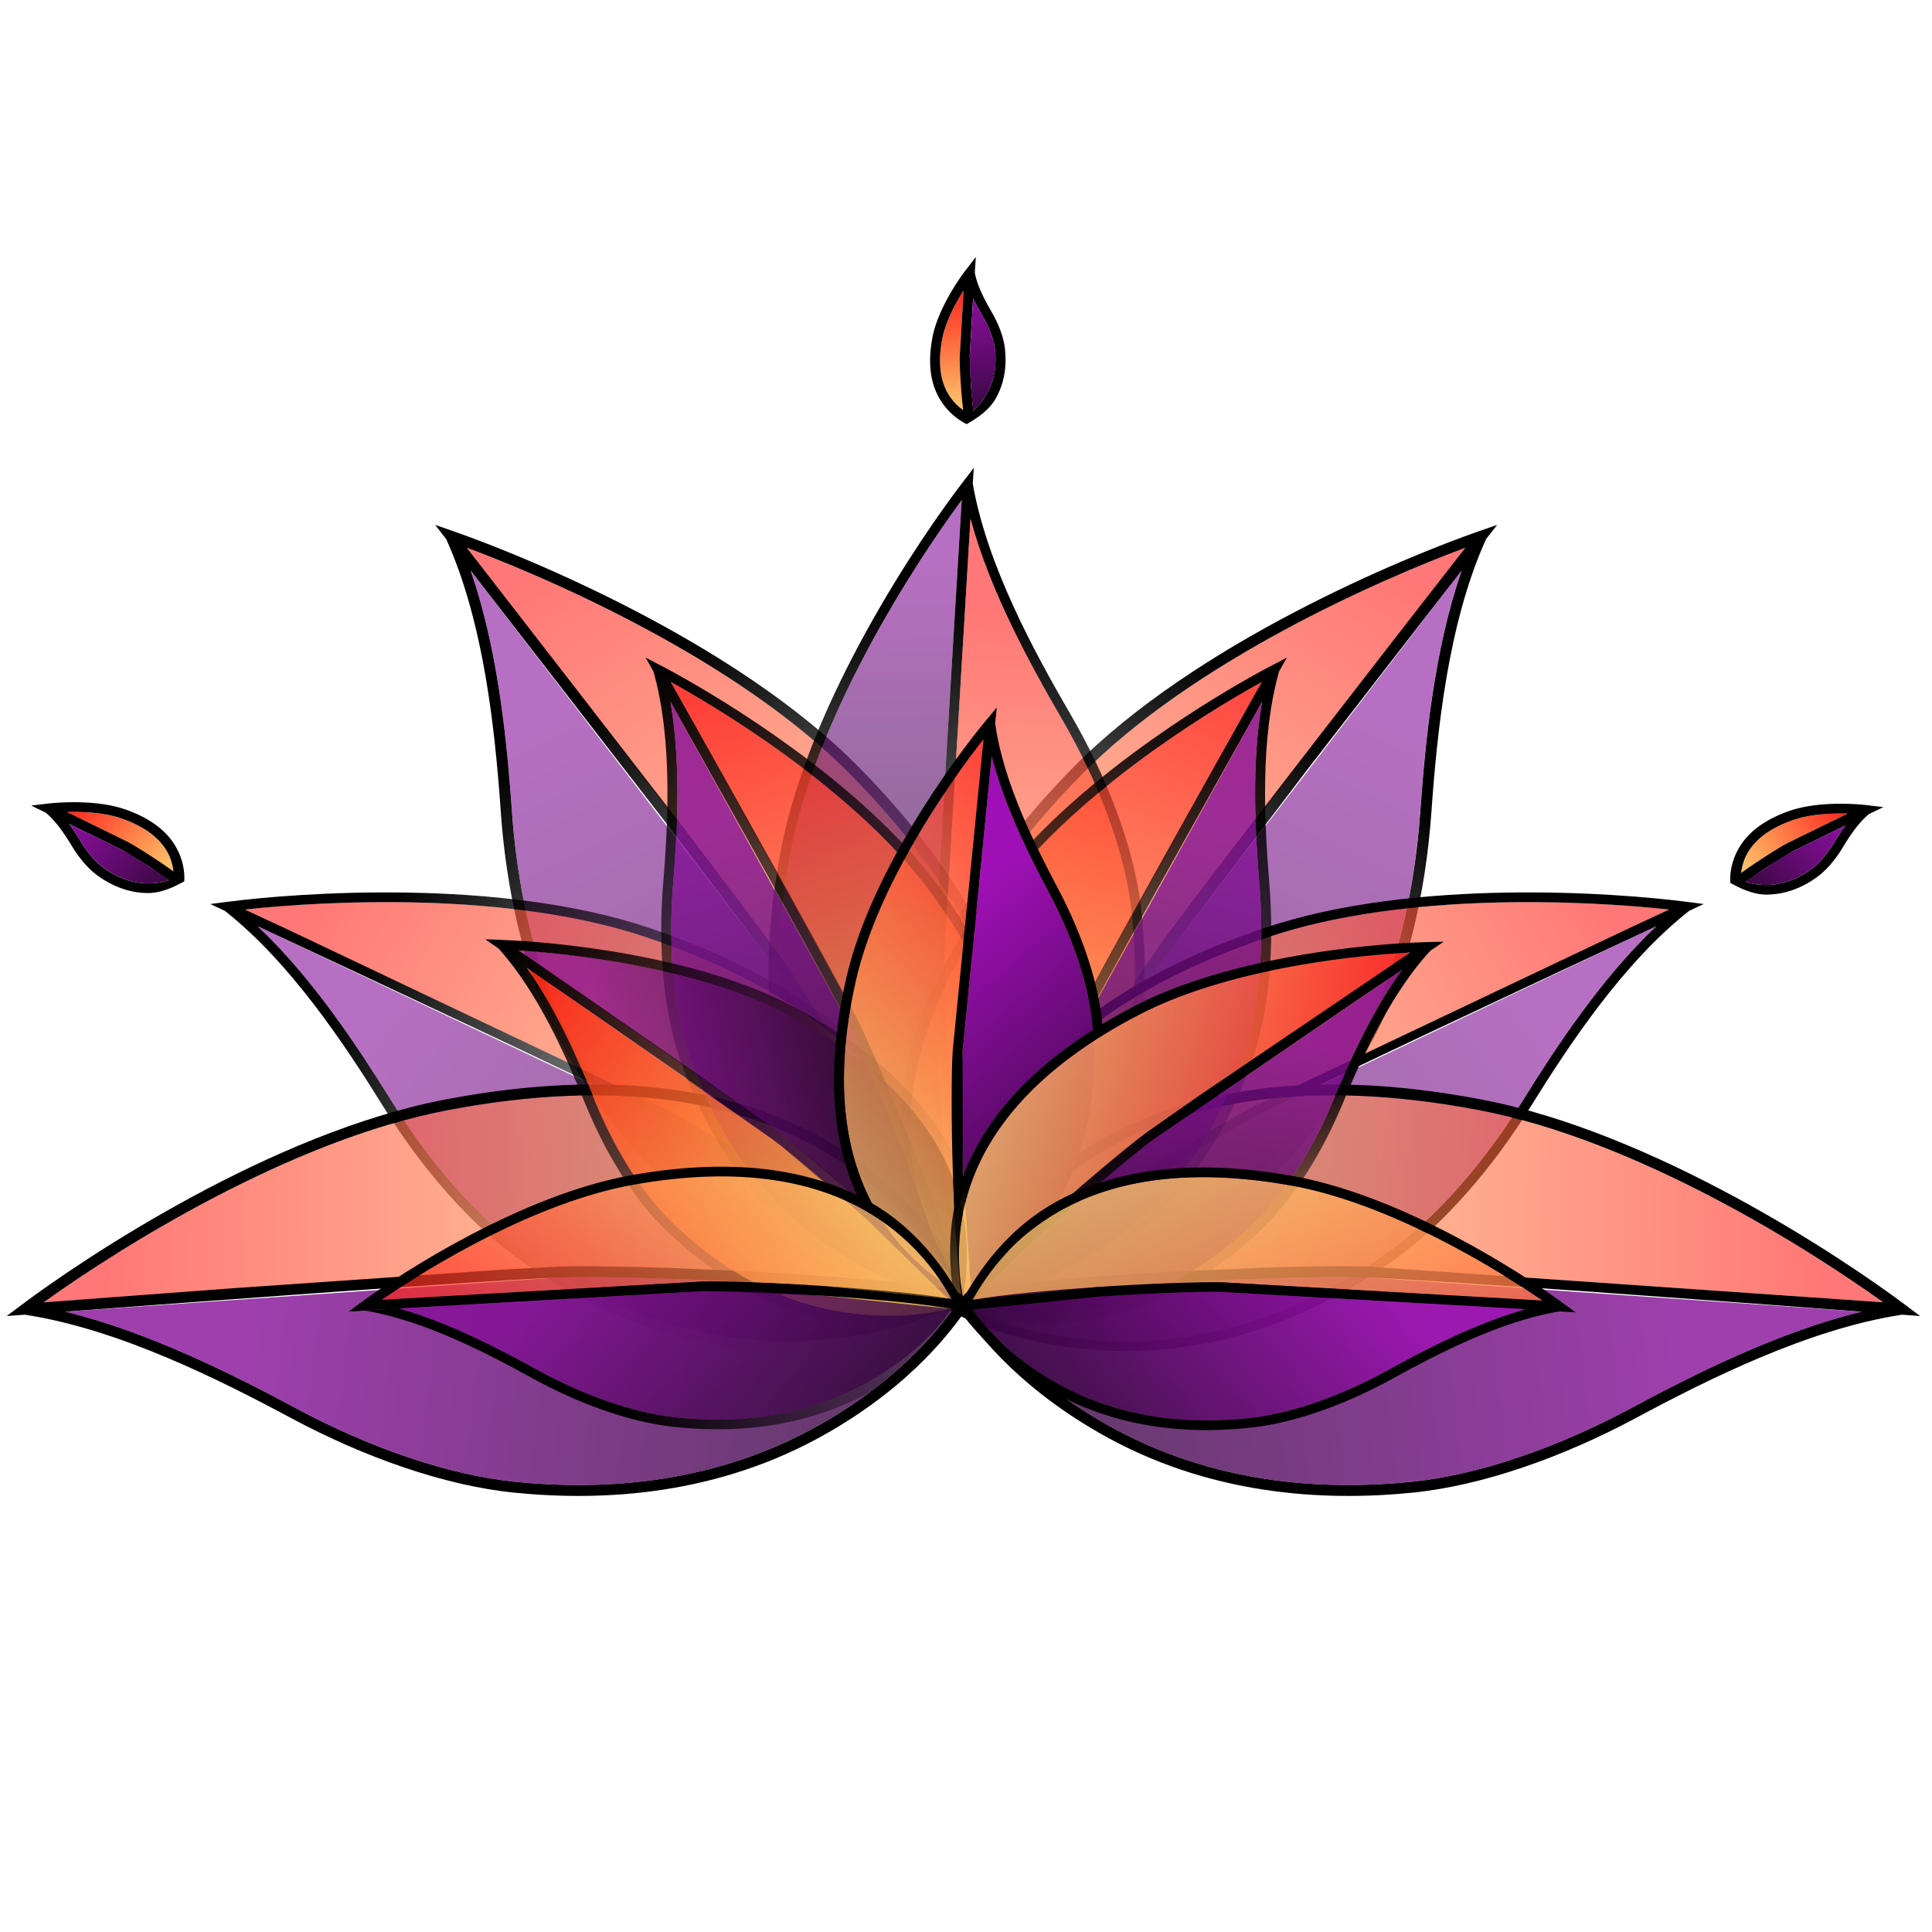 <svg xmlns="http://www.w3.org/2000/svg" xmlns:xlink="http://www.w3.org/1999/xlink" width="54" height="54" fill="none" xmlns:v="https://vecta.io/nano" style="filter: grayscale(100%);"><style><![CDATA[.B{opacity:.6}.C{fill:#000}.D{opacity:.8}.E{fill-rule:evenodd}]]></style><g class="E"><path d="M30.223 21.658c3.126-3.181 8.351-5.465 10.734-6.35l-.024.031-8.617 11.221c-.572.803-1.717 2.636-2.842 4.57-1.039 1.787-2.068 3.671-2.611 4.918-.689-1.236-1.436-3.087-1.306-5.406.139-2.494 1.293-5.55 4.667-8.982z" fill="url(#A)" class="B"/><path d="M41.538 15.066l.307-.395-.492.171h-.001-.001 0c-2.071.721-7.932 3.126-11.352 6.606-3.415 3.475-4.608 6.597-4.753 9.176s.767 4.608 1.51 5.866h0 0c.005 0 .317.034.401.032.688-.021 2.619-.081 5.127-1.319 3.137-1.549 5.016-4.075 6.15-6.257.884-1.7 1.414-3.97 1.573-6.234.158-2.231.46-5.266 1.513-7.608l.017-.039zm-.58.243c-2.384.886-7.608 3.169-10.734 6.35-3.373 3.432-4.527 6.489-4.667 8.982-.13 2.319.617 4.17 1.306 5.406.533-1.221 1.53-3.053 2.547-4.807l.071-.122.043-.073.372-.634c.813-1.375 1.598-2.635 2.128-3.426l.292-.425.423-.579c1.675-2.257 6.142-8.003 8.057-10.466l.134-.172.003-.004.024-.031zm-1.598 2.56l-2.824 3.647-3.963 5.218c-.555.779-1.669 2.56-2.776 4.46l-.044.076-.217.375-.656 1.157-.358.648c-.577 1.057-1.076 2.035-1.394 2.771.007 0 .013 0 .02-.001h.002c.668-.02 2.546-.078 4.994-1.286 3.058-1.51 4.896-3.976 6.013-6.123.859-1.653 1.383-3.88 1.54-6.117.137-1.939.385-4.528 1.157-6.746l-1.495 1.923z" fill="url(#B)"/><path d="M40.853 15.944l-8.281 10.788c-.562.79-1.699 2.607-2.821 4.536l-2.625 4.95.02-.001h.002c.669-.021 2.546-.078 4.993-1.286 3.058-1.51 4.897-3.976 6.013-6.123.859-1.653 1.383-3.88 1.54-6.117.137-1.939.385-4.528 1.157-6.747z" fill="url(#C)" class="B"/><path d="M23.783 21.658c-3.126-3.181-8.35-5.465-10.734-6.35l.024.031 8.617 11.221c.572.803 1.717 2.636 2.842 4.57 1.039 1.787 2.067 3.671 2.611 4.918.689-1.236 1.436-3.087 1.306-5.406-.139-2.494-1.293-5.55-4.666-8.982z" fill="url(#D)" class="B"/><path d="M12.469 15.065l-.306-.394.492.171.002.001h0c2.072.721 7.932 3.125 11.352 6.605 3.415 3.475 4.609 6.597 4.753 9.176s-.767 4.608-1.511 5.866c-.005 0-.317.034-.401.032-.688-.021-2.619-.081-5.127-1.319-3.137-1.549-5.016-4.075-6.15-6.257-.884-1.7-1.414-3.97-1.574-6.234-.158-2.243-.464-5.299-1.529-7.646v-.002zm.684.88l5.456 7.048 2.767 3.659.058.081a31.66 31.66 0 0 1 .846 1.277c.57.897 1.279 2.062 1.981 3.27 1.055 1.814 2.09 3.713 2.618 4.939-.007 0-.013 0-.02-.001h-.002c-.668-.02-2.546-.078-4.994-1.286-3.058-1.51-4.897-3.976-6.013-6.123-.859-1.653-1.383-3.88-1.54-6.117-.137-1.939-.385-4.528-1.157-6.747zm11.493 15.381c1 1.727 1.973 3.52 2.497 4.721.689-1.236 1.436-3.087 1.306-5.406-.139-2.494-1.293-5.55-4.667-8.982-3.126-3.181-8.35-5.465-10.734-6.35l.024.031.006.008 5.898 7.618 2.713 3.594c.5.703 1.44 2.194 2.421 3.851l.415.708.12.207z" fill="url(#E)"/><path d="M13.152 15.944l8.281 10.788c.562.79 1.699 2.607 2.821 4.536l2.625 4.95-.02-.001h-.002c-.669-.021-2.546-.078-4.994-1.286-3.058-1.51-4.896-3.976-6.013-6.123-.859-1.653-1.383-3.88-1.54-6.117-.137-1.939-.385-4.528-1.157-6.747z" fill="url(#F)" class="B"/><path d="M3.551 23.52l-1.678-.823c.447-.013 1.049.014 1.525.18.712.248 1.077.59 1.263.909.117.2.168.399.186.571l-.547-.377-.749-.46z" fill="url(#G)"/><path d="M3.492 22.621c-.77-.269-1.806-.201-2.158-.16l-.463.055.402.194c.303.248.558.642.744.949.193.321.445.621.711.814.333.241.81.485 1.404.488.399.002.772-.197.944-.288l.074-.038c.015-.243-.022-.601-.246-.985s-.648-.764-1.411-1.03zm.168.96l-.109-.061-1.678-.824c.447-.013 1.049.014 1.525.18.712.249 1.077.59 1.263.909.117.2.168.399.186.571-.313-.23-.765-.522-1.066-.704l-.122-.072zm-1.727-.553a6.61 6.61 0 0 1 .324.494c.181.3.41.569.637.734.305.221.725.432 1.24.435a1.85 1.85 0 0 0 .587-.086l-.576-.399-.728-.448-1.485-.73z" class="C"/><path d="M1.933 23.027c.127.174.236.348.324.494.181.3.41.569.637.734.305.221.725.432 1.24.435.258.001.454-.043.587-.086-.391-.293-1.072-.723-1.304-.846l-1.485-.73z" fill="url(#H)"/><path d="M49.961 23.563l1.678-.824c-.447-.013-1.049.014-1.525.18-.712.248-1.077.59-1.263.909-.117.2-.168.399-.186.571l.547-.377.749-.46z" fill="url(#I)"/><path d="M50.021 22.664c.77-.269 1.806-.201 2.158-.16l.463.055-.403.194c-.303.248-.558.642-.743.949-.194.321-.445.621-.712.814-.333.241-.81.485-1.404.488-.399.002-.772-.197-.944-.288l-.073-.038c-.015-.243.022-.601.246-.985s.648-.764 1.411-1.03zm-.168.96l.109-.061 1.678-.823c-.447-.013-1.049.014-1.525.18-.712.249-1.077.59-1.263.909-.117.2-.168.399-.186.571.313-.23.765-.523 1.066-.704l.122-.072zm1.727-.553c-.127.174-.236.348-.324.494-.181.3-.41.569-.637.734-.305.221-.725.432-1.24.435a1.85 1.85 0 0 1-.587-.086l.576-.399.728-.448 1.485-.73z" class="C"/><path d="M51.579 23.071c-.127.174-.236.348-.324.494-.181.3-.41.569-.637.734-.305.221-.725.432-1.24.435a1.86 1.86 0 0 1-.587-.086c.391-.293 1.072-.723 1.303-.846l1.485-.73z" fill="url(#J)"/><path d="M26.827 9.947l.107-1.828c-.235.371-.512.893-.602 1.378-.135.726-.015 1.204.176 1.521.12.199.27.341.415.443l-.061-.65-.034-.863z" fill="url(#K)"/><path d="M26.058 9.448c.146-.784.724-1.626.937-1.901l.28-.364-.029.437c.069.379.291.792.472 1.102.188.324.329.686.368 1.008.048.402.026.926-.268 1.429-.197.338-.561.554-.727.653l-.07.043c-.224-.109-.523-.319-.752-.7s-.355-.929-.21-1.707zm.768.622v-.123l.107-1.828c-.235.371-.512.892-.602 1.378-.135.726-.015 1.204.176 1.521.12.199.27.341.414.443a15.08 15.08 0 0 1-.092-1.251l-.003-.139zm.372-1.735c.09.194.191.373.277.52.176.303.301.63.333.905.043.368.021.828-.234 1.264-.128.219-.265.362-.37.453l-.066-.686-.034-.838.094-1.618z" class="C"/><path d="M27.199 8.335a6.52 6.52 0 0 0 .277.52c.176.303.301.63.333.905.043.368.021.828-.234 1.264-.128.219-.265.362-.37.453-.065-.477-.106-1.267-.1-1.524l.094-1.618z" fill="url(#L)"/><path d="M22.091 23.861c.722-3.87 3.46-8.079 4.789-9.883l-.002.035-.751 12.495c-.02.873.052 2.788.191 4.769.128 1.83.314 3.727.539 4.917-1.138-.59-2.629-1.611-3.704-3.401-1.156-1.925-1.84-4.756-1.061-8.932z" fill="url(#M)" class="B"/><path d="M27.189 13.518l.029-.441-.28.364c-1.179 1.531-4.331 6.136-5.121 10.371-.789 4.228-.101 7.127 1.095 9.117s2.899 3.065 4.088 3.645c0 0 .253-.126.315-.169.502-.346 1.91-1.317 3.153-3.443 1.555-2.66 1.678-5.444 1.421-7.613-.2-1.691-.952-3.636-1.977-5.399-1.016-1.747-2.332-4.171-2.723-6.432zm-.049 22.676l.015-.01.002-.001c.488-.336 1.858-1.28 3.07-3.355 1.516-2.592 1.64-5.312 1.387-7.448-.195-1.644-.93-3.554-1.943-5.296-.878-1.51-2.001-3.558-2.546-5.582l-.719 12.012c-.02.858.052 2.758.19 4.733.13 1.861.319 3.778.545 4.947zM22.091 23.86c.722-3.87 3.46-8.079 4.789-9.883l-.002.035h0l-.751 12.495c-.02.873.052 2.788.191 4.769.128 1.83.314 3.727.539 4.917-1.138-.59-2.629-1.611-3.704-3.401-1.156-1.925-1.84-4.755-1.061-8.932z" fill="url(#N)"/><path d="M27.124 14.501l-.719 12.012c-.02.858.052 2.758.19 4.733l.545 4.947.015-.01.002-.001c.488-.336 1.858-1.28 3.07-3.355 1.516-2.592 1.64-5.312 1.387-7.448-.195-1.644-.93-3.554-1.943-5.297-.878-1.51-2.001-3.558-2.546-5.582z" fill="url(#O)" class="B"/><path d="M18.034 26.184c-3.816-1.279-8.922-1.01-11.186-.763l.032.015 11.548 5.474c.791.41 2.469 1.408 4.173 2.495 1.575 1.004 3.181 2.09 4.136 2.863.029-1.256-.155-3.023-1.231-4.813-1.157-1.924-3.355-3.891-7.473-5.271z" fill="url(#P)" class="B"/><path d="M6.286 25.459l-.409-.191.463-.06h.001 0c1.947-.253 7.609-.68 11.783.72 4.168 1.398 6.426 3.401 7.622 5.391s1.324 3.964 1.261 5.259c0 0-.237.153-.305.185-.555.258-2.113.979-4.623.996-3.141.021-5.692-1.236-7.507-2.516-1.415-.997-2.788-2.588-3.864-4.322-1.066-1.718-2.591-4.022-4.422-5.46zm.912.426c1.544 1.454 2.827 3.41 3.749 4.895 1.064 1.713 2.413 3.273 3.789 4.242 1.787 1.26 4.281 2.485 7.342 2.465 2.45-.016 3.965-.719 4.504-.969h.002c-.918-.77-2.536-1.865-4.134-2.885l-1.258-.789c-1.225-.756-2.31-1.391-2.894-1.693-1.541-.798-8.138-3.882-11.1-5.264zm19.576 10.77h0 0zm-4.042-3.166c1.532.981 3.078 2.029 4.006 2.78.029-1.256-.155-3.023-1.231-4.813-1.157-1.924-3.355-3.891-7.473-5.271-3.816-1.279-8.922-1.01-11.186-.763l.032.015h0l.004.002 1.197.559 10.347 4.913.337.18c.855.47 2.28 1.325 3.737 2.251l.09.058.14.089z" fill="url(#Q)"/><path d="M7.198 25.885l11.1 5.264c.778.403 2.442 1.393 4.142 2.477l4.16 2.884-.016.008-.002.001c-.54.25-2.054.953-4.504.969-3.061.02-5.555-1.205-7.342-2.465-1.376-.97-2.725-2.529-3.789-4.242-.922-1.485-2.205-3.442-3.749-4.895z" fill="url(#R)" class="B"/><path d="M35.463 26.184c3.816-1.279 8.922-1.01 11.186-.763l-.032.015-11.548 5.474c-.791.41-2.469 1.408-4.173 2.495-1.575 1.004-3.181 2.09-4.136 2.863-.029-1.256.155-3.023 1.231-4.813 1.157-1.924 3.355-3.891 7.473-5.271z" fill="url(#S)" class="B"/><path d="M47.211 25.459l.409-.191-.463-.06h-.001 0c-1.947-.253-7.608-.68-11.783.72-4.169 1.398-6.426 3.401-7.623 5.391s-1.324 3.964-1.261 5.259c0 0 .237.153.305.185.555.258 2.113.979 4.623.996 3.141.021 5.692-1.236 7.507-2.516 1.415-.997 2.788-2.588 3.864-4.322 1.066-1.718 2.591-4.022 4.422-5.46zm-.912.426c-1.544 1.454-2.827 3.41-3.748 4.895-1.064 1.713-2.414 3.273-3.789 4.242-1.787 1.26-4.281 2.485-7.342 2.465-2.45-.016-3.965-.719-4.504-.969h-.002c.918-.77 2.536-1.865 4.134-2.885l1.257-.789c1.225-.756 2.31-1.391 2.894-1.693 1.541-.798 8.138-3.882 11.1-5.264zm-19.575 10.77h0 0zm4.042-3.166c-1.532.981-3.078 2.029-4.006 2.78-.029-1.256.155-3.023 1.231-4.813 1.157-1.924 3.355-3.891 7.473-5.271 3.816-1.279 8.922-1.01 11.186-.763l-.032.015h-.001l-.003.002-1.197.559-10.347 4.913-.337.18c-.855.47-2.28 1.325-3.737 2.251l-.09.058-.14.089z" class="C"/><path d="M46.298 25.885l-11.1 5.264c-.778.403-2.442 1.393-4.142 2.477l-4.16 2.884.016.008.002.001c.54.25 2.055.953 4.504.969 3.061.02 5.555-1.205 7.342-2.465 1.376-.97 2.725-2.529 3.789-4.242.922-1.485 2.205-3.442 3.749-4.895z" fill="url(#T)" class="B"/><path d="M12.525 31.027c-4.443.843-9.249 3.896-11.306 5.374l.04-.003 14.369-.996c1.004-.034 3.209.018 5.49.143 2.108.115 4.294.292 5.666.52-.695-1.236-1.89-2.852-3.965-4.003-2.231-1.237-5.498-1.945-10.293-1.035z" fill="url(#U)" class="B"/><path d="M.694 36.746l-.507.038.415-.312c1.745-1.31 7.001-4.821 11.863-5.744 4.854-.921 8.2-.21 10.507 1.07s3.568 3.127 4.252 4.419h0s-.142.278-.19.347c-.391.553-1.489 2.107-3.919 3.496-3.039 1.737-6.241 1.911-8.741 1.66-1.948-.195-4.198-.99-6.241-2.086-2.019-1.083-4.816-2.483-7.416-2.884l-.023-.003zm1.131-.085c2.336.568 4.709 1.767 6.459 2.706 2.019 1.083 4.228 1.86 6.122 2.05 2.461.247 5.589.073 8.552-1.62 2.371-1.355 3.438-2.866 3.818-3.404l.001-.001.011-.016c-1.003-.171-2.481-.315-4.055-.425l-1.647-.102c-2.275-.124-4.462-.175-5.449-.142-1.956.067-10.139.678-13.813.954zm4.942-.672l7.43-.513 1.431-.073.411-.009h.603l1.252.021.88.027 2.344.104c2.108.115 4.294.292 5.666.52-.695-1.236-1.89-2.852-3.965-4.003-2.231-1.237-5.498-1.946-10.293-1.036-4.443.843-9.249 3.896-11.306 5.374l.04-.003.04-.003 5.468-.407z" class="C"/><path d="M1.825 36.661l13.813-.954c.987-.034 3.174.018 5.449.142l5.701.527-.011.016-.001.002c-.38.538-1.448 2.049-3.818 3.404-2.962 1.693-6.09 1.867-8.551 1.62-1.894-.19-4.103-.967-6.122-2.05-1.75-.939-4.123-2.138-6.459-2.706z" fill="url(#V)" class="D"/><path d="M41.33 31.027c4.444.843 9.249 3.896 11.307 5.374l-.04-.003-14.369-.996c-1.004-.034-3.209.018-5.491.143-2.108.115-4.294.292-5.666.52.695-1.236 1.89-2.852 3.965-4.003 2.231-1.237 5.498-1.945 10.293-1.035z" fill="url(#W)" class="B"/><path d="M53.161 36.746l.507.038-.415-.312c-1.745-1.31-7.001-4.821-11.863-5.744-4.854-.921-8.2-.21-10.507 1.07s-3.568 3.127-4.251 4.419h0s.142.278.19.347c.391.553 1.489 2.107 3.919 3.496 3.039 1.737 6.241 1.911 8.741 1.66 1.948-.195 4.198-.99 6.241-2.086 2.019-1.083 4.816-2.483 7.416-2.884l.023-.003zm-1.131-.085c-2.336.568-4.709 1.767-6.459 2.706-2.019 1.083-4.228 1.86-6.122 2.05-2.462.247-5.589.073-8.551-1.62-2.371-1.355-3.438-2.866-3.818-3.404l-.001-.001-.011-.016c1.002-.171 2.478-.315 4.05-.425l1.651-.102c2.275-.124 4.462-.175 5.449-.142 1.956.067 10.139.678 13.813.954zm-16.498-1.235l-2.795.119c-2.107.115-4.294.292-5.666.52.695-1.236 1.89-2.852 3.965-4.003 2.231-1.237 5.498-1.946 10.293-1.036 4.443.843 9.249 3.896 11.306 5.374l-.04-.003-.04-.003-14.329-.993c-.575-.02-1.544-.011-2.696.024z" class="C"/><path d="M52.03 36.661l-13.813-.954c-.988-.034-3.174.018-5.449.142l-5.701.527.011.016.001.002c.38.538 1.447 2.049 3.818 3.404 2.962 1.693 6.09 1.867 8.552 1.62 1.894-.19 4.103-.967 6.122-2.05 1.75-.939 4.123-2.138 6.459-2.706z" fill="url(#X)" class="D"/><path d="M27.96 24.997c1.968-2.711 5.586-4.987 7.31-5.939l-5.196 9.392c-.34.671-.994 2.182-1.62 3.767l-1.395 3.966c-.657-.857-1.416-2.16-1.583-3.9-.183-1.894.334-4.326 2.484-7.287z" fill="url(#Y)" class="B"/><path d="M35.75 18.768l.217-.387-.412.215c-1.482.772-5.638 3.235-7.823 6.245-2.181 3.004-2.724 5.499-2.534 7.47s1.098 3.394 1.807 4.264l.092-.016c.615-.106 2.317-.397 3.981-1.547 2.196-1.519 3.326-3.638 3.932-5.414.472-1.385.61-3.161.469-4.891-.14-1.713-.262-4.052.271-5.939zm-.481.291c-1.724.951-5.342 3.228-7.31 5.938-2.15 2.961-2.667 5.393-2.484 7.288.168 1.74.927 3.042 1.583 3.9.136-.502.342-1.132.585-1.818s.524-1.426.81-2.148c.626-1.585 1.28-3.097 1.62-3.767.668-1.319 3.709-6.743 5.043-9.12l.153-.272zm-6.924 14.206l.372-.96c.625-1.58 1.273-3.076 1.606-3.734.399-.789 1.655-3.058 2.883-5.26l2.069-3.697c-.302 1.735-.192 3.666-.074 5.114.139 1.706.001 3.444-.456 4.784-.595 1.743-1.697 3.805-3.829 5.278-1.69 1.168-3.089 1.424-3.603 1.515l.048-.177c.105-.374.246-.814.411-1.292l.265-.748.306-.823z" fill="url(#Z)"/><path d="M35.275 19.613l-4.952 8.958c-.333.658-.981 2.154-1.606 3.734l-1.403 3.999c.514-.091 1.912-.346 3.603-1.515 2.132-1.474 3.234-3.535 3.829-5.278.457-1.34.595-3.078.456-4.784-.118-1.448-.228-3.379.074-5.114z" fill="url(#a)" class="D"/><path opacity=".7" d="M26.054 24.997c-1.968-2.711-5.586-4.987-7.31-5.939l5.196 9.392c.34.671.994 2.182 1.62 3.767l1.395 3.966c.657-.857 1.416-2.16 1.583-3.9.183-1.894-.334-4.326-2.484-7.287z" fill="url(#b)"/><path d="M18.264 18.768l-.217-.387.412.215c1.482.772 5.638 3.235 7.823 6.245 2.181 3.004 2.724 5.499 2.534 7.47s-1.098 3.394-1.807 4.264l-.092-.016c-.615-.106-2.317-.397-3.981-1.547-2.197-1.519-3.326-3.638-3.932-5.414-.472-1.385-.61-3.161-.469-4.891.14-1.713.262-4.052-.271-5.939zm.481.291c1.724.951 5.342 3.228 7.31 5.938 2.15 2.961 2.667 5.393 2.484 7.288-.167 1.74-.927 3.042-1.583 3.9-.136-.502-.341-1.132-.585-1.818s-.524-1.426-.81-2.148c-.626-1.585-1.28-3.097-1.62-3.767-.668-1.319-3.709-6.743-5.043-9.12l-.153-.272zm6.924 14.206l-.372-.96c-.625-1.58-1.273-3.076-1.606-3.734-.399-.789-1.654-3.058-2.883-5.26l-2.069-3.697c.302 1.735.192 3.666.074 5.114-.139 1.706-.001 3.444.456 4.784.595 1.743 1.697 3.805 3.829 5.278 1.69 1.168 3.089 1.424 3.603 1.515l-.048-.177a24.2 24.2 0 0 0-.411-1.292l-.265-.748-.306-.823z" fill="url(#c)"/><path d="M18.739 19.613l4.952 8.958c.333.658.981 2.154 1.606 3.734l1.403 3.999c-.513-.091-1.912-.346-3.603-1.515-2.132-1.474-3.234-3.535-3.829-5.278-.457-1.34-.595-3.078-.456-4.784.118-1.448.228-3.379-.074-5.114z" fill="url(#d)" class="D"/><path d="M16.609 30.721c-.439-1.084-1.054-2.506-1.888-3.672l6.915 4.826c.49.368 1.523 1.245 2.573 2.193l2.526 2.46c-.441.121-1.557.403-3.199.142-2.129-.338-3.715-1.476-4.806-2.56-.838-.832-1.588-2.072-2.121-3.389z" fill="url(#e)" class="D"/><path opacity=".7" d="M21.805 31.659L14.5 26.564c1.671.105 5.13.521 7.561 1.814 2.701 1.437 3.99 3.059 4.559 4.526.514 1.324.448 2.537.287 3.402-.581-.65-1.542-1.564-2.488-2.42l-2.614-2.228z" fill="url(#f)"/><path d="M14.03 26.27l-.467-.016.368.254.037.041c1.078 1.209 1.848 2.964 2.378 4.272.542 1.338 1.31 2.614 2.182 3.479 1.116 1.108 2.752 2.287 4.96 2.638 1.764.28 3.152-.075 3.573-.191.203-.901.414-2.4-.183-3.936s-1.938-3.206-4.686-4.668c-2.755-1.466-6.771-1.823-8.162-1.871zm12.529 10.066l.173.19c-.441.121-1.557.403-3.199.142-2.129-.338-3.715-1.476-4.806-2.56-.838-.832-1.588-2.072-2.121-3.389-.439-1.084-1.054-2.505-1.888-3.672l1.798 1.24 3.292 2.285 1.825 1.301.21.162 2.363 2.03.022.02.786.722 1.546 1.528zm.346-.029c.161-.865.227-2.078-.287-3.402-.57-1.468-1.858-3.089-4.559-4.526-2.43-1.293-5.89-1.71-7.561-1.814l1.583 1.091 3.436 2.381 2.285 1.622 1.336 1.1 1.08.95.198.178.178.161.588.542.284.268 1.438 1.449z" fill="url(#g)"/><path opacity=".7" d="M19.636 35.818l-8.967.511c1.367-.942 4.327-2.737 7.051-3.22 3.028-.537 5.075-.065 6.464.728 1.253.715 1.985 1.699 2.417 2.471-.871-.149-2.207-.272-3.496-.358l-3.47-.132z" fill="url(#h)"/></g><path d="M10.192 36.631l.055.009c1.619.28 3.348 1.173 4.604 1.866 1.284.709 2.704 1.231 3.94 1.37 1.582.178 3.615.093 5.559-.986 1.553-.862 2.404-1.989 2.656-2.337l-.176.073-.222-.042c-.265.364-.951 1.267-2.397 2.07-1.874 1.041-3.841 1.127-5.389.953-1.188-.134-2.571-.639-3.835-1.337-1.04-.574-2.435-1.303-3.836-1.7l-.579.036-.365.023-.016.001z" fill="url(#i)"/><path d="M10.67 36.33l8.967-.511c.632-.014 2.011.035 3.44.13l3.525.36c-.871-.149-2.207-.272-3.496-.358l-3.47-.132-8.967.511z" class="B C"/><g class="E"><path opacity=".7" d="M26.627 29.378l.861-8.715c-1.017 1.297-2.968 4.112-3.566 6.748-.664 2.929-.257 4.941.504 6.324.686 1.248 1.667 1.997 2.442 2.447-.12-.854-.196-2.16-.236-3.418l-.005-3.385z" fill="url(#j)"/><path d="M29.316 24.942c-.55-1.035-1.245-2.421-1.599-3.8l-.812 8.252c-.037.602-.039 1.937.005 3.331l.242 3.472c.384-.245 1.335-.879 2.212-2.257 1.137-1.786 1.299-3.699 1.179-5.213-.093-1.162-.559-2.528-1.226-3.785z" fill="url(#k)"/><path d="M32.058 31.644l7.358-5.022c-1.672.088-5.136.47-7.579 1.739-2.716 1.41-4.021 3.019-4.606 4.48-.528 1.319-.475 2.533-.323 3.399.588-.644 1.558-1.549 2.513-2.395l2.637-2.202z" fill="url(#l)" class="D"/><path d="M39.887 26.332l.467-.012-.37.249-.038.041c-1.091 1.199-1.879 2.945-2.423 4.248-.556 1.333-1.337 2.601-2.218 3.457-1.127 1.096-2.776 2.259-4.987 2.588a8.53 8.53 0 0 1-3.571-.226c-.193-.903-.389-2.404.224-3.934s1.971-3.186 4.735-4.621c2.771-1.438 6.79-1.755 8.181-1.79zM28.891 34.32l-1.984 1.921c-.152-.867-.205-2.081.323-3.399.585-1.462 1.89-3.07 4.606-4.48 2.444-1.269 5.907-1.651 7.579-1.739l-5.886 3.991-1.472 1.031c-.375.276-1.051.829-1.809 1.48l-.828.722-.529.474zm-.662.986l-1.151 1.156c.44.125 1.553.418 3.198.174 2.133-.317 3.73-1.439 4.832-2.512.847-.823 1.61-2.056 2.157-3.367.45-1.079 1.08-2.495 1.926-3.653l-1.288.869-5.677 3.888-.211.16-.507.405-1.899 1.621-1.379 1.259z" fill="url(#m)"/><path d="M37.265 30.757c.45-1.079 1.08-2.495 1.926-3.653l-6.965 4.757c-.494.364-1.536 1.229-2.596 2.167l-2.551 2.435c.44.125 1.553.418 3.197.174 2.133-.317 3.73-1.44 4.832-2.512.847-.823 1.61-2.056 2.157-3.367z" fill="url(#n)" class="D"/><path d="M9.742 36.66l.373-.273c1.113-.815 4.467-2.997 7.555-3.544 3.081-.546 5.198-.07 6.655.761s2.256 2.126 2.68 2.95l-.176.073c-.822-.169-2.303-.31-3.743-.406l-3.445-.132-9.069.518-.365.023-.466.029zm.927-.33l8.967-.511c.636-.014 2.03.036 3.47.132l3.496.358c-.432-.772-1.163-1.756-2.417-2.471-1.389-.793-3.437-1.265-6.464-.728-2.724.483-5.684 2.278-7.051 3.22z" class="C"/><path d="M14.988 38.271c-1.04-.574-2.435-1.303-3.836-1.7l8.491-.482c.619-.014 1.987.035 3.415.13l3.551.366c-.265.364-.951 1.267-2.397 2.07-1.874 1.041-3.841 1.127-5.389.952-1.188-.134-2.571-.639-3.835-1.337z" fill="url(#o)" class="D"/><path d="M34.146 35.841l8.967.511c-1.367-.942-4.327-2.737-7.051-3.22-3.028-.537-5.075-.065-6.464.728-1.253.715-1.985 1.699-2.417 2.471.871-.149 2.207-.272 3.496-.358l3.47-.132z" fill="url(#p)" class="D"/><path d="M43.667 36.409l.373.273-.45-.028-.055.009c-1.618.28-3.348 1.173-4.604 1.866-1.284.709-2.704 1.231-3.94 1.37-1.582.178-3.615.093-5.559-.986-1.553-.862-2.403-1.989-2.656-2.337h0c.423-.825 1.225-2.12 2.68-2.95s3.574-1.307 6.655-.761c3.088.547 6.442 2.729 7.556 3.544zm-1.037.184l-8.49-.482c-.623-.014-2.006.036-3.445.132l-3.521.364c.266.364.952 1.267 2.397 2.07 1.874 1.041 3.841 1.127 5.389.953 1.188-.134 2.571-.639 3.835-1.337 1.04-.574 2.435-1.303 3.836-1.7zm-15.449-.263c.432-.772 1.163-1.755 2.416-2.471 1.389-.793 3.437-1.265 6.464-.728 2.724.483 5.684 2.278 7.051 3.22l-8.967-.511c-.632-.014-2.011.035-3.44.13l-3.525.36z" class="C"/><path d="M38.795 38.293c1.04-.574 2.435-1.303 3.836-1.7l-8.49-.482c-.619-.014-1.987.035-3.415.13l-3.551.366c.265.364.951 1.267 2.397 2.07 1.874 1.041 3.841 1.127 5.389.952 1.188-.134 2.571-.639 3.834-1.337z" fill="url(#q)" class="D"/><path d="M24.551 33.951l-.125-.216c-.761-1.383-1.168-3.395-.504-6.324.597-2.636 2.549-5.451 3.566-6.747l-.861 8.715c-.038.615-.039 1.96.004 3.356l.051 1.245.115-.319.133-.352-.02-.554-.006-3.36.813-8.252c.354 1.379 1.049 2.765 1.599 3.8.668 1.257 1.134 2.623 1.226 3.785l.015.223.265-.208-.003-.036c-.096-1.209-.578-2.611-1.256-3.889-.664-1.249-1.514-2.968-1.741-4.554l-.007-.054.046-.437-.294.353c-.877 1.054-3.24 4.239-3.917 7.226-.643 2.837-.304 4.859.418 6.298l.009.01.473.29zm2.233 2.454l-.271-.443.179.114.13.351-.039-.022z" class="C"/></g><defs><linearGradient id="A" x1="37.778" y1="15.009" x2="26.16" y2="33.29" xlink:href="#r"><stop stop-color="#ff1c1a"/><stop offset="1" stop-color="#fed471"/></linearGradient><linearGradient id="B" x1="42.278" y1="14.7" x2="27.651" y2="35.557" xlink:href="#r"><stop offset=".306"/><stop offset="1" stop-opacity="0"/></linearGradient><linearGradient id="C" x1="38.913" y1="20.423" x2="25.181" y2="49.28" xlink:href="#r"><stop stop-color="#860f99"/><stop offset=".986" stop-color="#020103"/></linearGradient><linearGradient id="D" x1="16.228" y1="15.009" x2="27.847" y2="33.29" xlink:href="#r"><stop stop-color="#ff1c1a"/><stop offset="1" stop-color="#fed471"/></linearGradient><linearGradient id="E" x1="12.079" y1="14.7" x2="26.699" y2="36.254" xlink:href="#r"><stop offset=".254"/><stop offset="1" stop-opacity="0"/></linearGradient><linearGradient id="F" x1="15.093" y1="20.423" x2="28.825" y2="49.28" xlink:href="#r"><stop stop-color="#860f99"/><stop offset=".986" stop-color="#020103"/></linearGradient><linearGradient id="G" x1="1.647" y1="22.611" x2="4.804" y2="24.863" xlink:href="#r"><stop stop-color="#ff1c1a"/><stop offset="1" stop-color="#fed471"/></linearGradient><linearGradient id="H" x1="2.047" y1="23.175" x2="6.238" y2="26.473" xlink:href="#r"><stop stop-color="#860f99"/><stop offset=".986" stop-color="#020103"/></linearGradient><linearGradient id="I" x1="51.865" y1="22.654" x2="48.708" y2="24.906" xlink:href="#r"><stop stop-color="#ff1c1a"/><stop offset="1" stop-color="#fed471"/></linearGradient><linearGradient id="J" x1="51.465" y1="23.219" x2="47.274" y2="26.517" xlink:href="#r"><stop stop-color="#860f99"/><stop offset=".986" stop-color="#020103"/></linearGradient><linearGradient id="K" x1="26.972" y1="7.884" x2="27.283" y2="11.685" xlink:href="#r"><stop stop-color="#ff1c1a"/><stop offset="1" stop-color="#fed471"/></linearGradient><linearGradient id="L" x1="27.273" y1="8.505" x2="27.941" y2="13.713" xlink:href="#r"><stop stop-color="#860f99"/><stop offset=".986" stop-color="#020103"/></linearGradient><linearGradient id="M" x1="25.224" y1="15.869" x2="25.586" y2="33.169" xlink:href="#r"><stop stop-color="#860f99"/><stop offset="1" stop-color="#020103"/></linearGradient><linearGradient id="N" x1="26.737" y1="13.077" x2="26.737" y2="36.574" xlink:href="#r"><stop offset=".154"/><stop offset="1" stop-opacity="0"/></linearGradient><linearGradient id="O" x1="27.835" y1="16.903" x2="27.571" y2="34.674" xlink:href="#r"><stop stop-color="#ff1c1a"/><stop offset="1" stop-color="#fed471"/></linearGradient><linearGradient id="P" x1="9.247" y1="23.917" x2="26.149" y2="33.785" xlink:href="#r"><stop stop-color="#ff1c1a"/><stop offset="1" stop-color="#fed471"/></linearGradient><linearGradient id="Q" x1="6.038" y1="25.199" x2="24.037" y2="34.872" xlink:href="#r"><stop offset=".209"/><stop offset="1" stop-opacity="0"/></linearGradient><linearGradient id="R" x1="10.617" y1="28.667" x2="33.54" y2="46.214" xlink:href="#r"><stop stop-color="#860f99"/><stop offset=".986" stop-color="#020103"/></linearGradient><linearGradient id="S" x1="44.25" y1="23.917" x2="27.349" y2="33.785" xlink:href="#r"><stop stop-color="#ff1c1a"/><stop offset="1" stop-color="#fed471"/></linearGradient><linearGradient id="T" x1="42.879" y1="28.667" x2="19.957" y2="46.214" xlink:href="#r"><stop stop-color="#860f99"/><stop offset=".986" stop-color="#020103"/></linearGradient><linearGradient id="U" x1="2.684" y1="33.628" x2="24.779" y2="33.487" xlink:href="#r"><stop stop-color="#ff1c1a"/><stop offset="1" stop-color="#fed471"/></linearGradient><linearGradient id="V" x1="6.748" y1="37.494" x2="39.186" y2="41.42" xlink:href="#r"><stop stop-color="#860f99"/><stop offset=".986" stop-color="#020103"/></linearGradient><linearGradient id="W" x1="51.171" y1="33.628" x2="29.076" y2="33.487" xlink:href="#r"><stop stop-color="#ff1c1a"/><stop offset="1" stop-color="#fed471"/></linearGradient><linearGradient id="X" x1="47.107" y1="37.494" x2="14.669" y2="41.42" xlink:href="#r"><stop stop-color="#860f99"/><stop offset=".986" stop-color="#020103"/></linearGradient><linearGradient id="Y" x1="34.506" y1="19.565" x2="28.336" y2="36.789" xlink:href="#r"><stop stop-color="#ff1c1a"/><stop offset="1" stop-color="#fed471"/></linearGradient><linearGradient id="Z" x1="34.461" y1="19.6" x2="26.836" y2="36.487" xlink:href="#r"><stop/><stop offset="1" stop-opacity="0"/></linearGradient><linearGradient id="a" x1="34.525" y1="22.849" x2="27.136" y2="46.913" xlink:href="#r"><stop stop-color="#860f99"/><stop offset=".986" stop-color="#020103"/></linearGradient><linearGradient id="b" x1="19.508" y1="19.565" x2="25.677" y2="36.789" xlink:href="#r"><stop stop-color="#ff1c1a"/><stop offset="1" stop-color="#fed471"/></linearGradient><linearGradient id="c" x1="19.54" y1="18.2" x2="26.463" y2="36.47" xlink:href="#r"><stop/><stop offset="1" stop-opacity="0"/></linearGradient><linearGradient id="d" x1="19.49" y1="22.849" x2="26.879" y2="46.913" xlink:href="#r"><stop stop-color="#860f99"/><stop offset=".986" stop-color="#020103"/></linearGradient><linearGradient id="e" x1="23.786" y1="36.667" x2="11.943" y2="28.768" xlink:href="#r"><stop stop-color="#fecc57"/><stop offset="1" stop-color="#ff0502"/></linearGradient><linearGradient id="f" x1="16.438" y1="27.059" x2="24.542" y2="24.885" xlink:href="#r"><stop stop-color="#860f99"/><stop offset=".986" stop-color="#020103"/></linearGradient><linearGradient id="g" x1="14.21" y1="26.6" x2="26.183" y2="35.149" xlink:href="#r"><stop/><stop offset="1" stop-opacity="0"/></linearGradient><linearGradient id="h" x1="17.403" y1="41.756" x2="24.281" y2="32.487" xlink:href="#r"><stop stop-color="#ff1c1a"/><stop offset="1" stop-color="#fed471"/></linearGradient><linearGradient id="i" x1="17.409" y1="39.2" x2="26.631" y2="37.04" xlink:href="#r"><stop/><stop offset="1" stop-opacity="0"/></linearGradient><linearGradient id="j" x1="32.799" y1="27.426" x2="23.368" y2="34.234" xlink:href="#r"><stop stop-color="#ff1c1a"/><stop offset="1" stop-color="#fed471"/></linearGradient><linearGradient id="k" x1="26.864" y1="25.055" x2="35.948" y2="35.762" xlink:href="#r"><stop stop-color="#a010b7"/><stop offset=".986" stop-color="#020103"/></linearGradient><linearGradient id="l" x1="37.589" y1="34.951" x2="26.261" y2="31.973" xlink:href="#r"><stop stop-color="#ff1c1a"/><stop offset="1" stop-color="#fed471"/></linearGradient><linearGradient id="m" x1="27.278" y1="30.925" x2="29.673" y2="38.344" xlink:href="#r"><stop offset=".235"/><stop offset="1" stop-opacity="0"/></linearGradient><linearGradient id="n" x1="35.584" y1="29.013" x2="33.589" y2="42.767" xlink:href="#r"><stop stop-color="#860f99"/><stop offset=".986" stop-color="#020103"/></linearGradient><linearGradient id="o" x1="15.196" y1="35.887" x2="25.337" y2="45.652" xlink:href="#r"><stop stop-color="#860f99"/><stop offset=".986" stop-color="#020103"/></linearGradient><linearGradient id="p" x1="38.721" y1="46.201" x2="32.638" y2="31.373" xlink:href="#r"><stop stop-color="#ff1c1a"/><stop offset="1" stop-color="#fed471"/></linearGradient><linearGradient id="q" x1="38.587" y1="35.909" x2="28.447" y2="45.674" xlink:href="#r"><stop stop-color="#a010b7"/><stop offset=".986" stop-color="#020103"/></linearGradient><linearGradient id="r" gradientUnits="userSpaceOnUse"/></defs></svg>